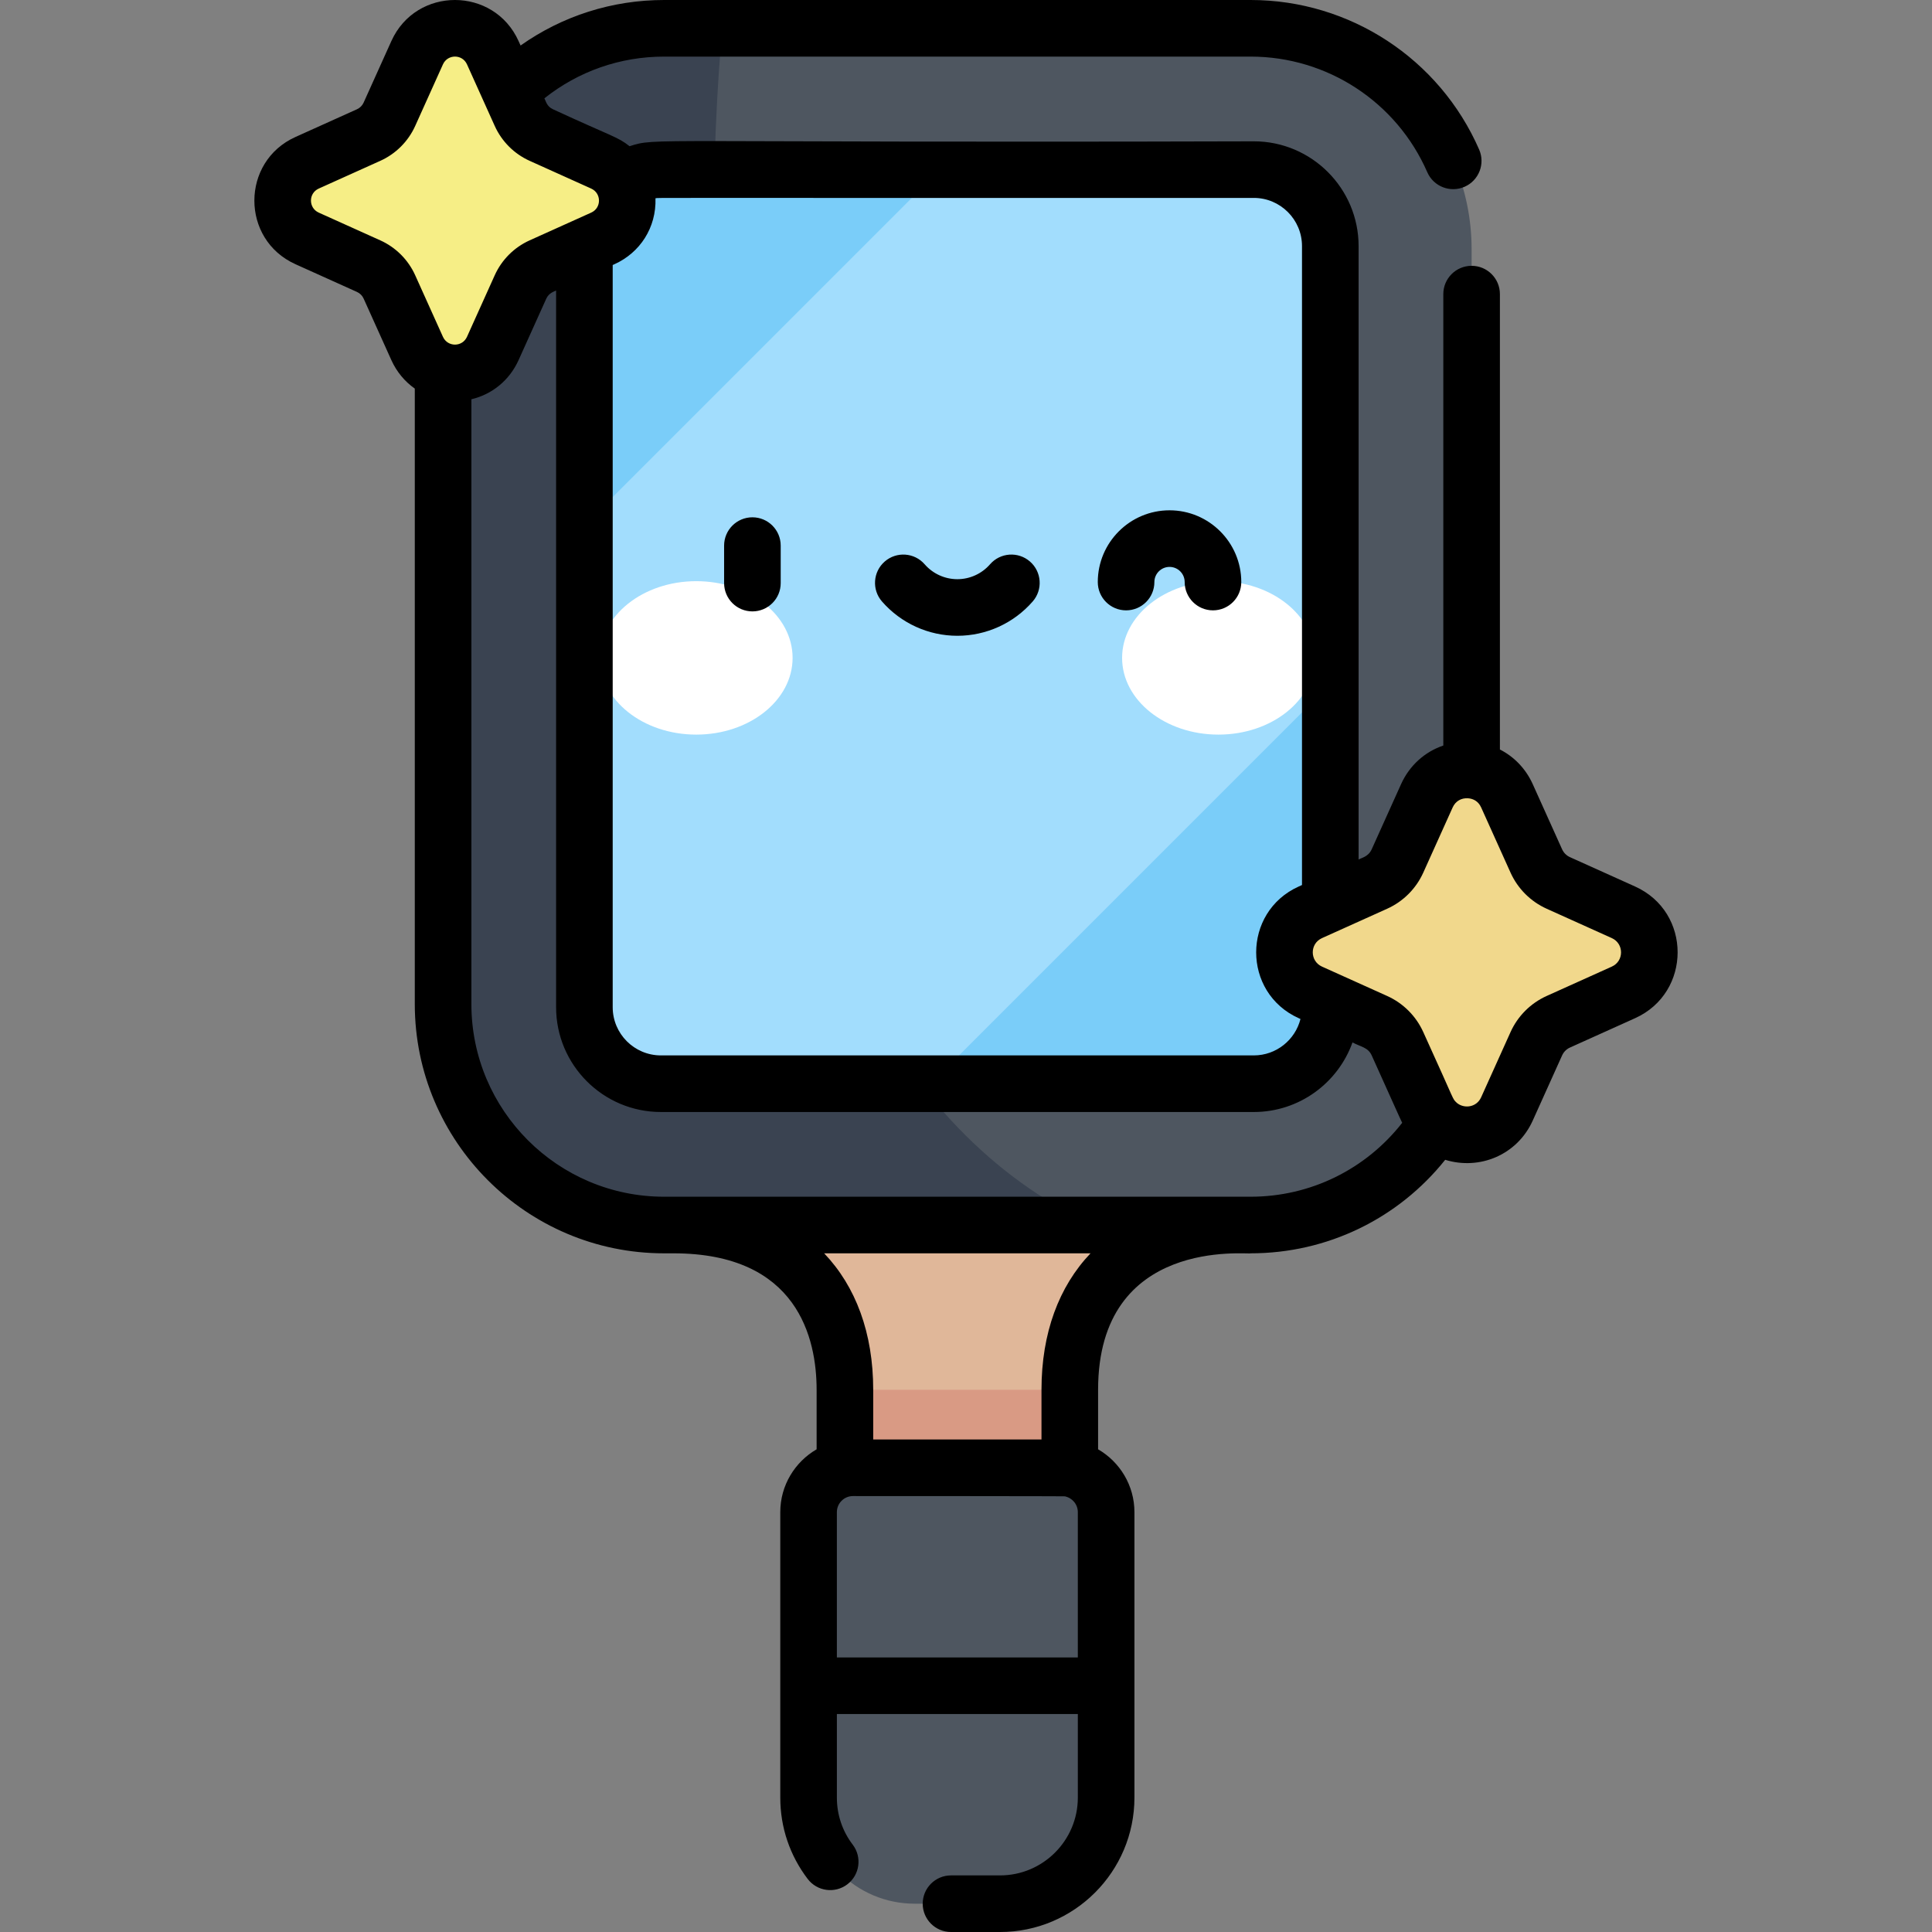 <?xml version="1.0" encoding="iso-8859-1"?>
<!-- Generator: Adobe Illustrator 23.1.0, SVG Export Plug-In . SVG Version: 6.00 Build 0)  -->
<svg version="1.1" id="Capa_1" xmlns="http://www.w3.org/2000/svg" xmlns:xlink="http://www.w3.org/1999/xlink" x="0px" y="0px"
	 viewBox="0 0 512 512" style="enable-background:new 0 0 512 512;" xml:space="preserve">
<rect x="0" y="0" width="512" height="512" fill="#808080" stroke="none"/>
<g>
	<g>
		<path style="fill:#E0B799;" d="M328.934,299.089v25.554c-31.383,0-45.43,19.001-45.43,43.669v34.729H223.91v-34.729
			c0-24.668-14.047-43.669-45.43-43.669v-25.554H328.934z"/>
		<rect x="223.91" y="368.312" style="fill:#D99A84;" width="59.595" height="34.729"/>
		<path style="fill:#4E5660;" d="M281.371,388.972h-55.327c-6.497,0-11.764,5.267-11.764,11.764v75.645
			c0,15.53,12.589,28.119,28.119,28.119h22.618c15.53,0,28.119-12.589,28.119-28.119v-75.645
			C293.135,394.239,287.868,388.972,281.371,388.972z"/>
		<path style="fill:#4E5660;" d="M331.434,324.643H175.981c-32.341,0-58.558-26.217-58.558-58.558V66.058
			c0-32.341,26.217-58.558,58.558-58.558h155.453c32.341,0,58.558,26.217,58.558,58.558v200.027
			C389.992,298.425,363.774,324.643,331.434,324.643z"/>
		<path style="fill:#3A4351;" d="M175.981,324.643H289.89C179.911,274.644,186.27,60.377,191.451,7.5h-15.47
			c-32.341,0-58.558,26.217-58.558,58.558v200.027C117.423,298.425,143.64,324.643,175.981,324.643z"/>
		<path style="fill:#A2DDFD;" d="M332.27,287.194H175.144c-11.196,0-20.273-9.076-20.273-20.273V65.222
			c0-11.196,9.076-20.273,20.273-20.273H332.27c11.196,0,20.273,9.076,20.273,20.273v201.699
			C352.543,278.117,343.467,287.194,332.27,287.194z"/>
	</g>
	<path style="fill:#7ACDF9;" d="M352.543,181.295L246.645,287.194h85.626c11.196,0,20.273-9.076,20.273-20.273V181.295z"/>
	<path style="fill:#7ACDF9;" d="M154.872,65.222v73.997l94.269-94.269h-73.997C163.948,44.949,154.872,54.026,154.872,65.222z"/>
	<g>
		<g>
			<ellipse style="fill:#FFFFFF;" cx="184.516" cy="174.348" rx="25.53" ry="20.331"/>
			<ellipse style="fill:#FFFFFF;" cx="322.898" cy="174.348" rx="25.53" ry="20.331"/>
		</g>
	</g>
	<path style="fill:#F1D88C;" d="M407.138,276.607l-7.78,17.263c-4.121,9.144-17.106,9.144-21.227,0l-7.78-17.263
		c-1.167-2.589-3.241-4.663-5.83-5.83l-17.263-7.78c-9.144-4.121-9.144-17.106,0-21.227l17.263-7.78
		c2.59-1.167,4.663-3.241,5.83-5.83l7.78-17.263c4.121-9.144,17.106-9.144,21.227,0l7.78,17.263c1.167,2.589,3.241,4.663,5.83,5.83
		l17.263,7.78c9.144,4.121,9.144,17.106,0,21.227l-17.263,7.78C410.379,271.944,408.306,274.017,407.138,276.607z"/>
	<path style="fill:#F6EE86;" d="M137.943,76.038l-7.348,16.304c-3.892,8.636-16.156,8.636-20.048,0l-7.348-16.304
		c-1.102-2.446-3.061-4.404-5.506-5.506l-16.304-7.348c-8.636-3.892-8.636-16.156,0-20.048l16.304-7.348
		c2.446-1.102,4.404-3.061,5.506-5.506l7.348-16.304c3.892-8.636,16.156-8.636,20.048,0l7.348,16.304
		c1.102,2.446,3.061,4.404,5.506,5.506l16.304,7.348c8.636,3.892,8.636,16.156,0,20.048l-16.304,7.348
		C141.004,71.635,139.045,73.593,137.943,76.038z"/>
	<path d="M253.707,168.489c7.656,0,14.936-3.315,19.973-9.095c2.722-3.122,2.397-7.86-0.726-10.581
		c-3.123-2.722-7.861-2.397-10.581,0.726c-2.189,2.511-5.347,3.951-8.666,3.951c-3.319,0-6.477-1.44-8.665-3.95
		c-2.721-3.124-7.46-3.449-10.582-0.727c-3.123,2.721-3.448,7.459-0.727,10.582C238.771,165.174,246.051,168.489,253.707,168.489z
		 M298.423,161.75c4.142,0,7.5-3.358,7.5-7.5c0-2.213,1.801-4.014,4.014-4.014c2.213,0,4.014,1.801,4.014,4.014
		c0,4.142,3.358,7.5,7.5,7.5c4.142,0,7.5-3.358,7.5-7.5c0-10.484-8.53-19.014-19.014-19.014c-10.484,0-19.014,8.53-19.014,19.014
		C290.923,158.392,294.281,161.75,298.423,161.75z M199.395,162.027c4.142,0,7.5-3.358,7.5-7.5v-9.936c0-4.142-3.358-7.5-7.5-7.5
		c-4.142,0-7.5,3.358-7.5,7.5v9.936C191.895,158.669,195.253,162.027,199.395,162.027z M433.313,234.932l-17.263-7.78
		c-0.922-0.416-1.658-1.153-2.074-2.074l-7.78-17.263c-1.846-4.095-4.928-7.267-8.704-9.191V77.943c0-4.142-3.358-7.5-7.5-7.5
		c-4.142,0-7.5,3.358-7.5,7.5v119.629c-4.908,1.667-8.961,5.278-11.198,10.243l-7.781,17.263c-0.888,1.969-2.673,2.239-3.47,2.703
		V65.222c0-15.314-12.459-27.772-27.773-27.772c-163.695,0.454-157.967-1.058-165.432,1.298c-3.166-2.519-4.559-2.511-20.307-9.797
		c-1.657-0.747-1.891-2.253-2.264-2.891C153.268,18.897,164.35,15,175.981,15h155.453c20.304,0,38.678,12.024,46.81,30.633
		c1.668,3.814,6.1,5.521,9.876,3.869c3.795-1.659,5.528-6.08,3.869-9.875C381.468,15.554,357.699,0,331.434,0H175.981
		c-13.78,0-26.958,4.235-38.024,12.059l-0.524-1.164c-6.539-14.51-27.169-14.544-33.723,0L96.361,27.2
		c-0.351,0.777-0.972,1.399-1.75,1.75l-16.304,7.348c-14.51,6.539-14.544,27.169,0,33.723l16.305,7.349
		c0.778,0.351,1.399,0.972,1.75,1.75l7.348,16.304c1.41,3.129,3.571,5.696,6.214,7.557v163.104
		c0,36.425,29.633,66.058,66.058,66.058h2.5c33.001,0,37.929,22.661,37.929,36.169v15.768c-5.747,3.337-9.63,9.546-9.63,16.656
		v75.645c0,7.862,2.512,15.317,7.264,21.56c2.51,3.295,7.214,3.933,10.511,1.425c3.296-2.509,3.934-7.215,1.425-10.511
		c-2.747-3.608-4.199-7.922-4.199-12.474v-22.145h63.855v22.145c0,11.37-9.249,20.619-20.619,20.619h-12.992
		c-4.142,0-7.5,3.358-7.5,7.5c0,4.142,3.358,7.5,7.5,7.5h12.992c19.64,0,35.619-15.978,35.619-35.619v-75.645
		c0-7.111-3.883-13.319-9.63-16.657v-15.768c0-40.647,39.714-35.768,40.429-36.169c20.269,0,39.069-9.152,51.556-24.783
		c9.108,2.814,19.085-1.263,23.206-10.409l7.78-17.262c0.416-0.922,1.152-1.66,2.074-2.075l17.263-7.78
		C448.329,263.066,448.366,241.716,433.313,234.932z M162.372,70.23l0.463-0.209c6.757-3.045,11.122-9.664,10.874-17.477
		c1.663-0.188-9.223-0.051,158.561-0.095c7.043,0,12.773,5.729,12.773,12.772v169.319l-0.867,0.391
		c-15.017,6.768-15.053,28.118,0,34.902l0.465,0.21c-1.399,5.536-6.407,9.65-12.371,9.65H175.144
		c-7.043,0-12.772-5.729-12.772-12.772V70.23z M117.384,89.26l-7.348-16.304c-1.856-4.118-5.146-7.407-9.262-9.262L84.47,56.346
		c-2.734-1.232-2.766-5.125,0-6.373l16.304-7.348c4.118-1.856,7.407-5.146,9.262-9.262l7.349-16.305
		c1.232-2.734,5.125-2.766,6.372,0l7.348,16.305c1.856,4.117,5.145,7.406,9.262,9.262l16.304,7.348c2.73,1.231,2.775,5.122,0,6.373
		l-16.303,7.348c-4.117,1.855-7.406,5.144-9.263,9.261c0,0,0,0,0,0.001l-7.348,16.304C122.514,92.019,118.626,92.013,117.384,89.26z
		 M285.635,439.236h-63.855v-38.5c0-2.351,1.913-4.264,4.264-4.264c0.101,0,60.093,0.005,56.186,0.087
		c1.941,0.398,3.405,2.12,3.405,4.177V439.236z M276.005,368.312v13.16H231.41v-13.16c0-15.057-4.625-27.384-12.998-36.169h70.59
		C280.63,340.927,276.005,353.255,276.005,368.312z M331.434,317.143H175.981c-28.153,0-51.058-22.905-51.058-51.058V105.809
		c5.498-1.297,10.095-5.028,12.509-10.385l7.349-16.304h-0.001c0.704-1.557,2.222-1.906,2.591-2.129v189.93
		c0,15.314,12.458,27.772,27.772,27.772H332.27c12.04,0,22.311-7.703,26.154-18.438c2.17,1.166,4.12,1.286,5.089,3.433
		c5.2,11.512,7.404,16.495,8.08,17.87C361.941,309.893,347.274,317.143,331.434,317.143z M427.15,256.159l-17.263,7.78
		c-4.26,1.92-7.665,5.324-9.586,9.585c0,0,0,0,0,0.001l-7.78,17.263c-1.24,2.749-4.549,3.062-6.421,1.503
		c-1.373-1.375,0.026,0.812-8.911-18.766c-1.921-4.262-5.326-7.666-9.586-9.586l-17.262-7.78c-3.24-1.46-3.279-6.074,0-7.552
		c10.017-4.515,6.961-3.137,17.262-7.78c4.261-1.92,7.666-5.325,9.586-9.587l7.78-17.262c0.771-1.71,2.32-2.527,4.032-2.429
		c0.131,0.017,0.262,0.032,0.395,0.043c0.95,0.139,2.341,0.647,3.125,2.386l7.78,17.264c1.921,4.261,5.326,7.665,9.586,9.585
		l17.262,7.78C430.389,250.067,430.428,254.681,427.15,256.159z"/>
</g>
<g>
</g>
<g>
</g>
<g>
</g>
<g>
</g>
<g>
</g>
<g>
</g>
<g>
</g>
<g>
</g>
<g>
</g>
<g>
</g>
<g>
</g>
<g>
</g>
<g>
</g>
<g>
</g>
<g>
</g>
</svg>
